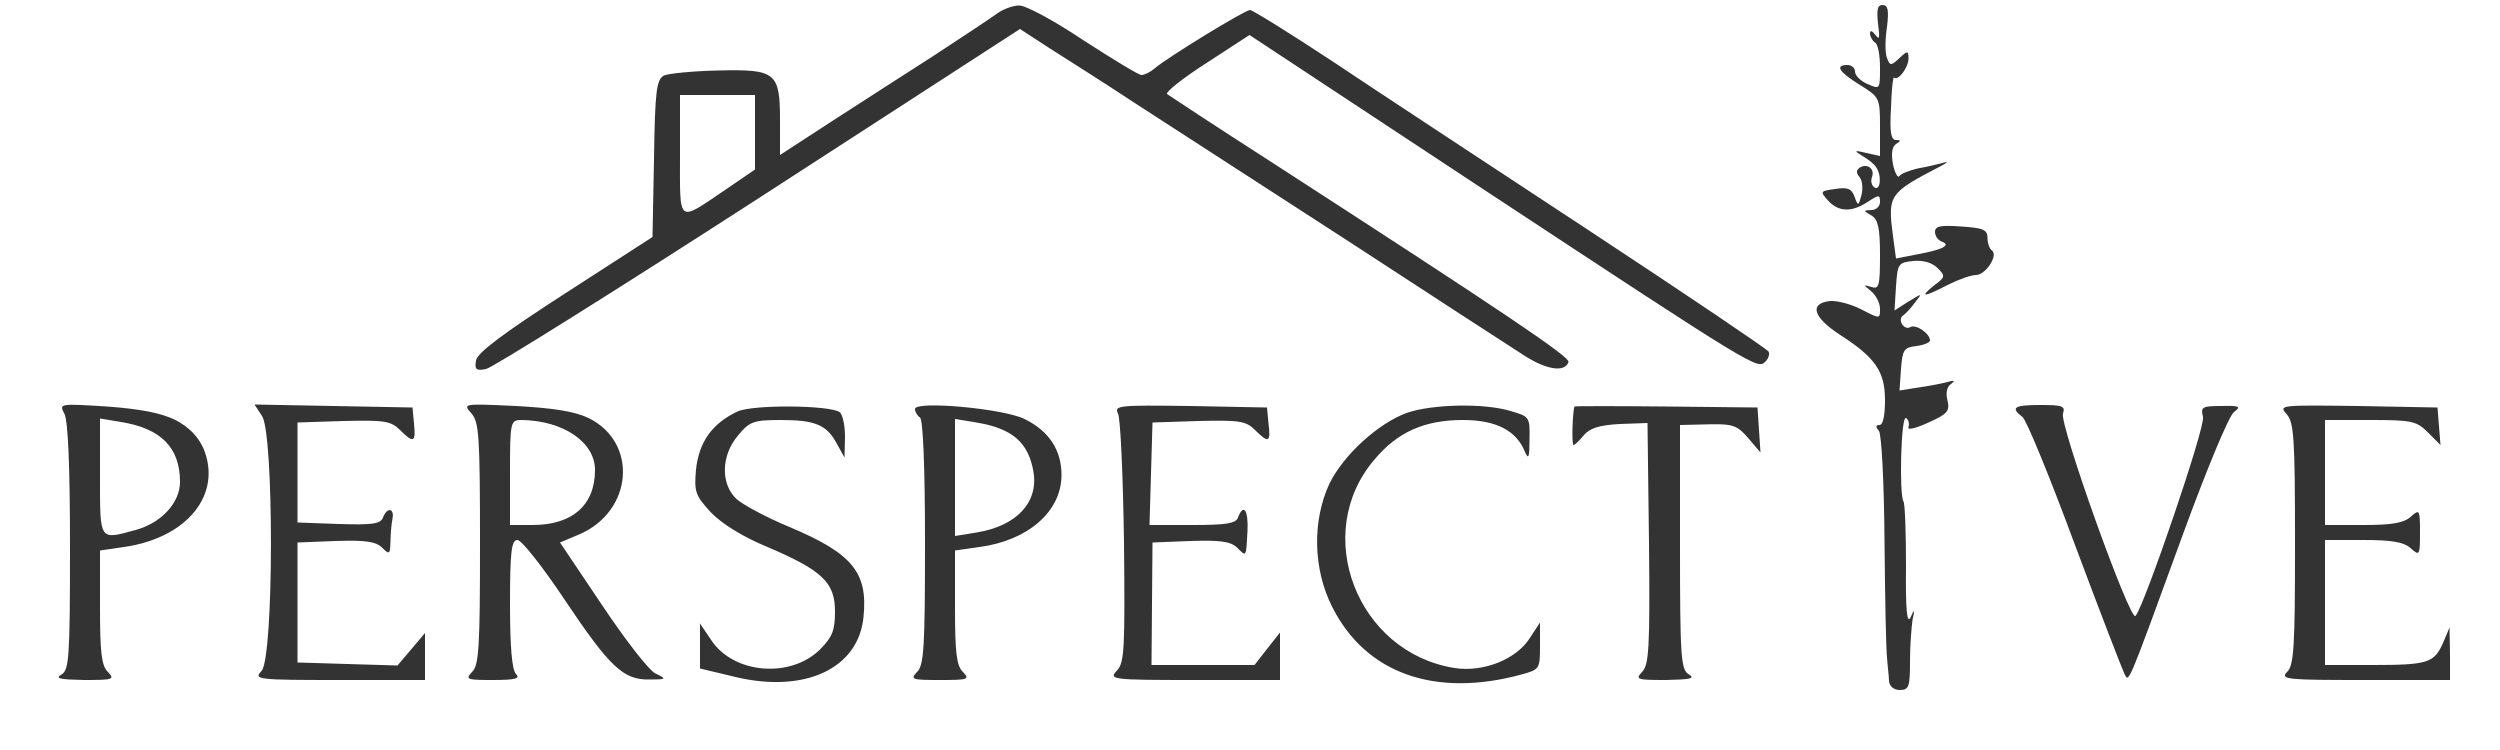<?xml version="1.0" standalone="no"?>
<!DOCTYPE svg PUBLIC "-//W3C//DTD SVG 20010904//EN"
 "http://www.w3.org/TR/2001/REC-SVG-20010904/DTD/svg10.dtd">
<svg version="1.0" xmlns="http://www.w3.org/2000/svg"
 width="500pt" height="150pt" viewBox="0 0 500 150"
 preserveAspectRatio="xMidYMid meet">
<rect x="0" y="0" width="500" height="150" fill="#333333" stroke="none"/>
<g transform="translate(0,150) scale(0.1,-0.1)"
fill="#fff" stroke="none">
<path d="M0 750 l0 -750 2500 0 2500 0 0 750 0 750 -2500 0 -2500 0 0 -750z
m2166 670 c59 -38 111 -70 117 -70 6 0 18 6 26 13 27 23 181 117 191 117 5 0
79 -46 164 -102 85 -57 315 -208 511 -337 196 -129 359 -239 362 -244 3 -5 0
-14 -6 -20 -16 -16 -14 -18 -559 341 l-473 312 -86 -56 c-47 -30 -82 -58 -79
-62 4 -3 95 -63 204 -133 481 -311 602 -393 599 -403 -7 -21 -43 -16 -87 12
-25 16 -187 121 -360 234 -173 112 -363 235 -422 273 -59 39 -135 87 -168 108
l-60 39 -522 -338 c-288 -186 -534 -340 -546 -342 -20 -4 -23 -1 -20 17 2 15
54 54 178 134 l175 113 3 157 c2 136 5 158 20 166 9 4 58 9 108 10 116 3 124
-4 124 -100 l0 -69 103 67 c56 36 147 95 202 130 55 36 111 73 125 83 14 11
35 19 48 19 12 1 70 -30 128 -69z m1608 26 c-4 -25 -4 -53 0 -62 6 -16 8 -16
25 0 16 15 18 15 18 -1 0 -18 -21 -46 -29 -38 -2 2 -5 -25 -6 -61 -3 -48 0
-64 10 -64 10 0 10 -2 0 -8 -8 -6 -10 -19 -6 -41 4 -18 10 -28 13 -23 3 5 20
11 36 15 17 3 39 8 50 11 12 4 11 1 -5 -7 -102 -53 -105 -57 -94 -139 l6 -45
46 9 c48 9 65 18 45 25 -7 3 -13 11 -13 19 0 12 11 14 53 11 43 -3 52 -6 52
-23 0 -10 4 -22 9 -25 13 -10 -13 -49 -32 -49 -10 0 -35 -9 -57 -20 -48 -25
-57 -25 -27 -1 23 17 23 19 7 35 -11 11 -29 16 -49 14 -29 -3 -31 -5 -34 -51
l-3 -48 28 18 c28 17 28 17 13 -2 -8 -11 -19 -23 -24 -26 -12 -9 3 -31 15 -23
11 6 39 -13 39 -27 0 -4 -12 -9 -27 -11 -25 -3 -28 -7 -31 -46 l-3 -43 38 6
c21 3 47 8 58 11 14 4 16 3 7 -4 -8 -5 -11 -18 -7 -33 5 -21 0 -27 -38 -44
-26 -12 -43 -16 -40 -9 2 7 0 15 -5 18 -10 6 -14 -152 -5 -167 3 -5 5 -63 5
-130 -1 -86 2 -116 9 -102 8 18 9 17 4 -5 -2 -14 -5 -51 -5 -82 0 -51 -2 -58
-20 -58 -12 0 -21 7 -22 18 0 9 -3 31 -4 47 -2 17 -4 122 -5 235 -1 120 -6
210 -11 218 -7 8 -7 12 1 12 7 0 11 19 11 49 0 58 -19 86 -91 132 -53 35 -61
62 -19 67 14 1 42 -6 63 -17 37 -19 37 -19 37 1 0 12 -8 27 -17 35 -17 14 -17
14 0 9 15 -5 17 2 17 64 0 55 -4 71 -17 79 -17 10 -17 10 0 11 9 0 17 7 17 16
0 15 -2 15 -25 0 -32 -21 -58 -20 -79 3 -16 18 -16 19 14 23 25 4 33 1 39 -15
7 -20 8 -19 14 3 3 13 2 29 -4 36 -7 8 -7 14 1 19 15 9 30 -3 24 -19 -3 -8 -1
-17 5 -21 12 -7 15 24 3 41 -4 6 -16 16 -27 22 -18 11 -17 12 8 6 l27 -6 0 59
c0 57 -1 59 -40 83 -42 26 -51 40 -25 40 8 0 15 -6 15 -13 0 -8 11 -19 25 -25
25 -11 25 -11 25 33 0 24 -4 47 -10 50 -5 3 -10 12 -10 18 0 7 4 6 11 -3 8
-11 9 -6 5 23 -3 28 -1 37 9 37 11 0 13 -10 9 -44z m-3423 -786 c28 -15 45
-33 56 -57 38 -92 -33 -179 -159 -197 l-48 -7 0 -114 c0 -90 3 -117 16 -129
14 -15 10 -16 -48 -16 -48 1 -59 3 -45 11 15 9 17 32 17 255 0 162 -4 252 -11
266 -11 21 -11 21 85 15 68 -5 108 -13 137 -27z m477 -7 c4 -38 -1 -40 -28
-13 -18 18 -31 20 -113 18 l-92 -3 0 -100 0 -100 83 -3 c67 -2 83 0 88 13 8
21 23 19 19 -2 -2 -10 -4 -31 -4 -46 -1 -26 -2 -27 -17 -12 -13 12 -33 15 -93
13 l-76 -3 0 -120 0 -120 100 -3 100 -3 28 33 27 32 0 -47 0 -47 -172 0 c-165
0 -171 1 -155 18 25 27 25 476 1 510 l-15 23 158 -3 158 -3 3 -32z m349 11
c100 -49 89 -187 -19 -233 l-38 -16 84 -125 c46 -69 94 -131 107 -137 23 -11
22 -12 -12 -12 -52 -1 -79 24 -170 160 -44 66 -86 119 -94 119 -12 0 -15 -22
-15 -128 0 -86 4 -132 12 -140 9 -9 -1 -12 -46 -12 -52 0 -56 1 -42 16 14 13
16 51 16 256 0 216 -2 244 -17 261 -18 20 -17 20 89 15 75 -4 118 -11 145 -24z
m502 12 c6 -4 11 -26 11 -49 l-1 -42 -15 27 c-20 38 -43 48 -112 48 -55 0 -63
-3 -86 -31 -34 -40 -35 -97 -3 -127 12 -11 60 -37 106 -56 126 -53 157 -91
148 -180 -10 -103 -117 -153 -256 -120 l-71 17 0 45 0 45 23 -34 c45 -67 158
-76 217 -18 25 25 30 39 30 76 0 58 -25 82 -135 129 -51 21 -92 47 -114 70
-30 33 -33 40 -29 85 6 55 32 92 83 116 30 14 181 13 204 -1z m370 -14 c49
-24 74 -62 74 -112 0 -73 -67 -131 -164 -144 l-49 -7 0 -114 c0 -90 3 -117 16
-129 14 -15 10 -16 -46 -16 -56 0 -60 1 -46 16 14 13 16 51 16 259 0 152 -4
246 -10 250 -5 3 -10 11 -10 17 0 17 177 1 219 -20z m488 -9 c5 -38 0 -40 -27
-13 -18 18 -31 20 -113 18 l-92 -3 -3 -102 -3 -103 86 0 c67 0 87 3 91 15 11
29 21 15 19 -27 -3 -54 -2 -52 -21 -33 -13 12 -33 15 -93 13 l-76 -3 -1 -122
-1 -123 103 0 103 0 25 32 26 33 0 -47 0 -48 -172 0 c-166 0 -171 1 -154 19
15 16 16 44 14 257 -2 132 -7 247 -12 257 -8 16 1 17 145 15 l153 -3 3 -32z
m484 25 c38 -11 39 -12 38 -57 0 -36 -2 -41 -9 -25 -17 43 -58 64 -124 64 -77
0 -131 -24 -177 -79 -127 -148 -35 -386 160 -417 57 -9 123 17 150 59 l21 32
0 -47 c0 -46 -1 -47 -37 -57 -173 -47 -311 2 -378 134 -39 76 -41 173 -6 248
28 57 97 120 154 141 51 18 156 20 208 4z m497 -38 l3 -45 -23 27 c-25 29 -31
31 -95 29 l-43 -1 0 -245 c0 -222 2 -245 18 -254 13 -8 2 -10 -46 -11 -58 0
-62 1 -48 16 14 14 16 48 14 257 l-3 241 -55 -2 c-40 -2 -60 -8 -72 -22 -9
-11 -18 -20 -21 -20 -4 0 -2 67 2 77 1 1 83 1 184 0 l182 -2 3 -45z m608 33
c-8 -20 134 -417 145 -405 18 21 140 378 135 398 -5 20 -2 22 37 22 36 1 40
-1 25 -12 -10 -7 -56 -118 -103 -247 -112 -307 -107 -294 -116 -277 -4 8 -49
124 -99 258 -50 135 -97 250 -105 256 -25 19 -17 24 36 24 44 0 50 -2 45 -17z
m752 -26 l3 -37 -25 25 c-23 23 -32 25 -116 25 l-90 0 0 -105 0 -105 77 0 c57
0 81 4 95 17 17 15 18 14 18 -32 0 -46 -1 -47 -18 -32 -14 13 -38 17 -95 17
l-77 0 0 -125 0 -125 94 0 c112 0 124 4 142 44 l13 31 1 -52 0 -53 -171 0
c-155 0 -169 1 -155 16 14 13 16 51 16 256 0 212 -2 244 -17 260 -16 18 -12
18 143 16 l159 -3 3 -38z" />
<path d="M1360 1189 c0 -138 -6 -134 90 -69 l60 41 0 74 0 75 -75 0 -75 0 0
-121z"/>
<path d="M200 546 c0 -129 -2 -126 71 -106 52 14 89 55 89 96 0 69 -38 107
-118 120 l-42 7 0 -117z"/>
<path d="M1020 555 l0 -105 45 0 c80 0 125 40 125 110 0 56 -64 99 -147 100
-22 0 -23 -3 -23 -105z"/>
<path d="M1910 545 l0 -117 43 7 c80 13 124 60 114 121 -10 59 -42 87 -114 99
l-43 7 0 -117z"/>
</g>
</svg>
